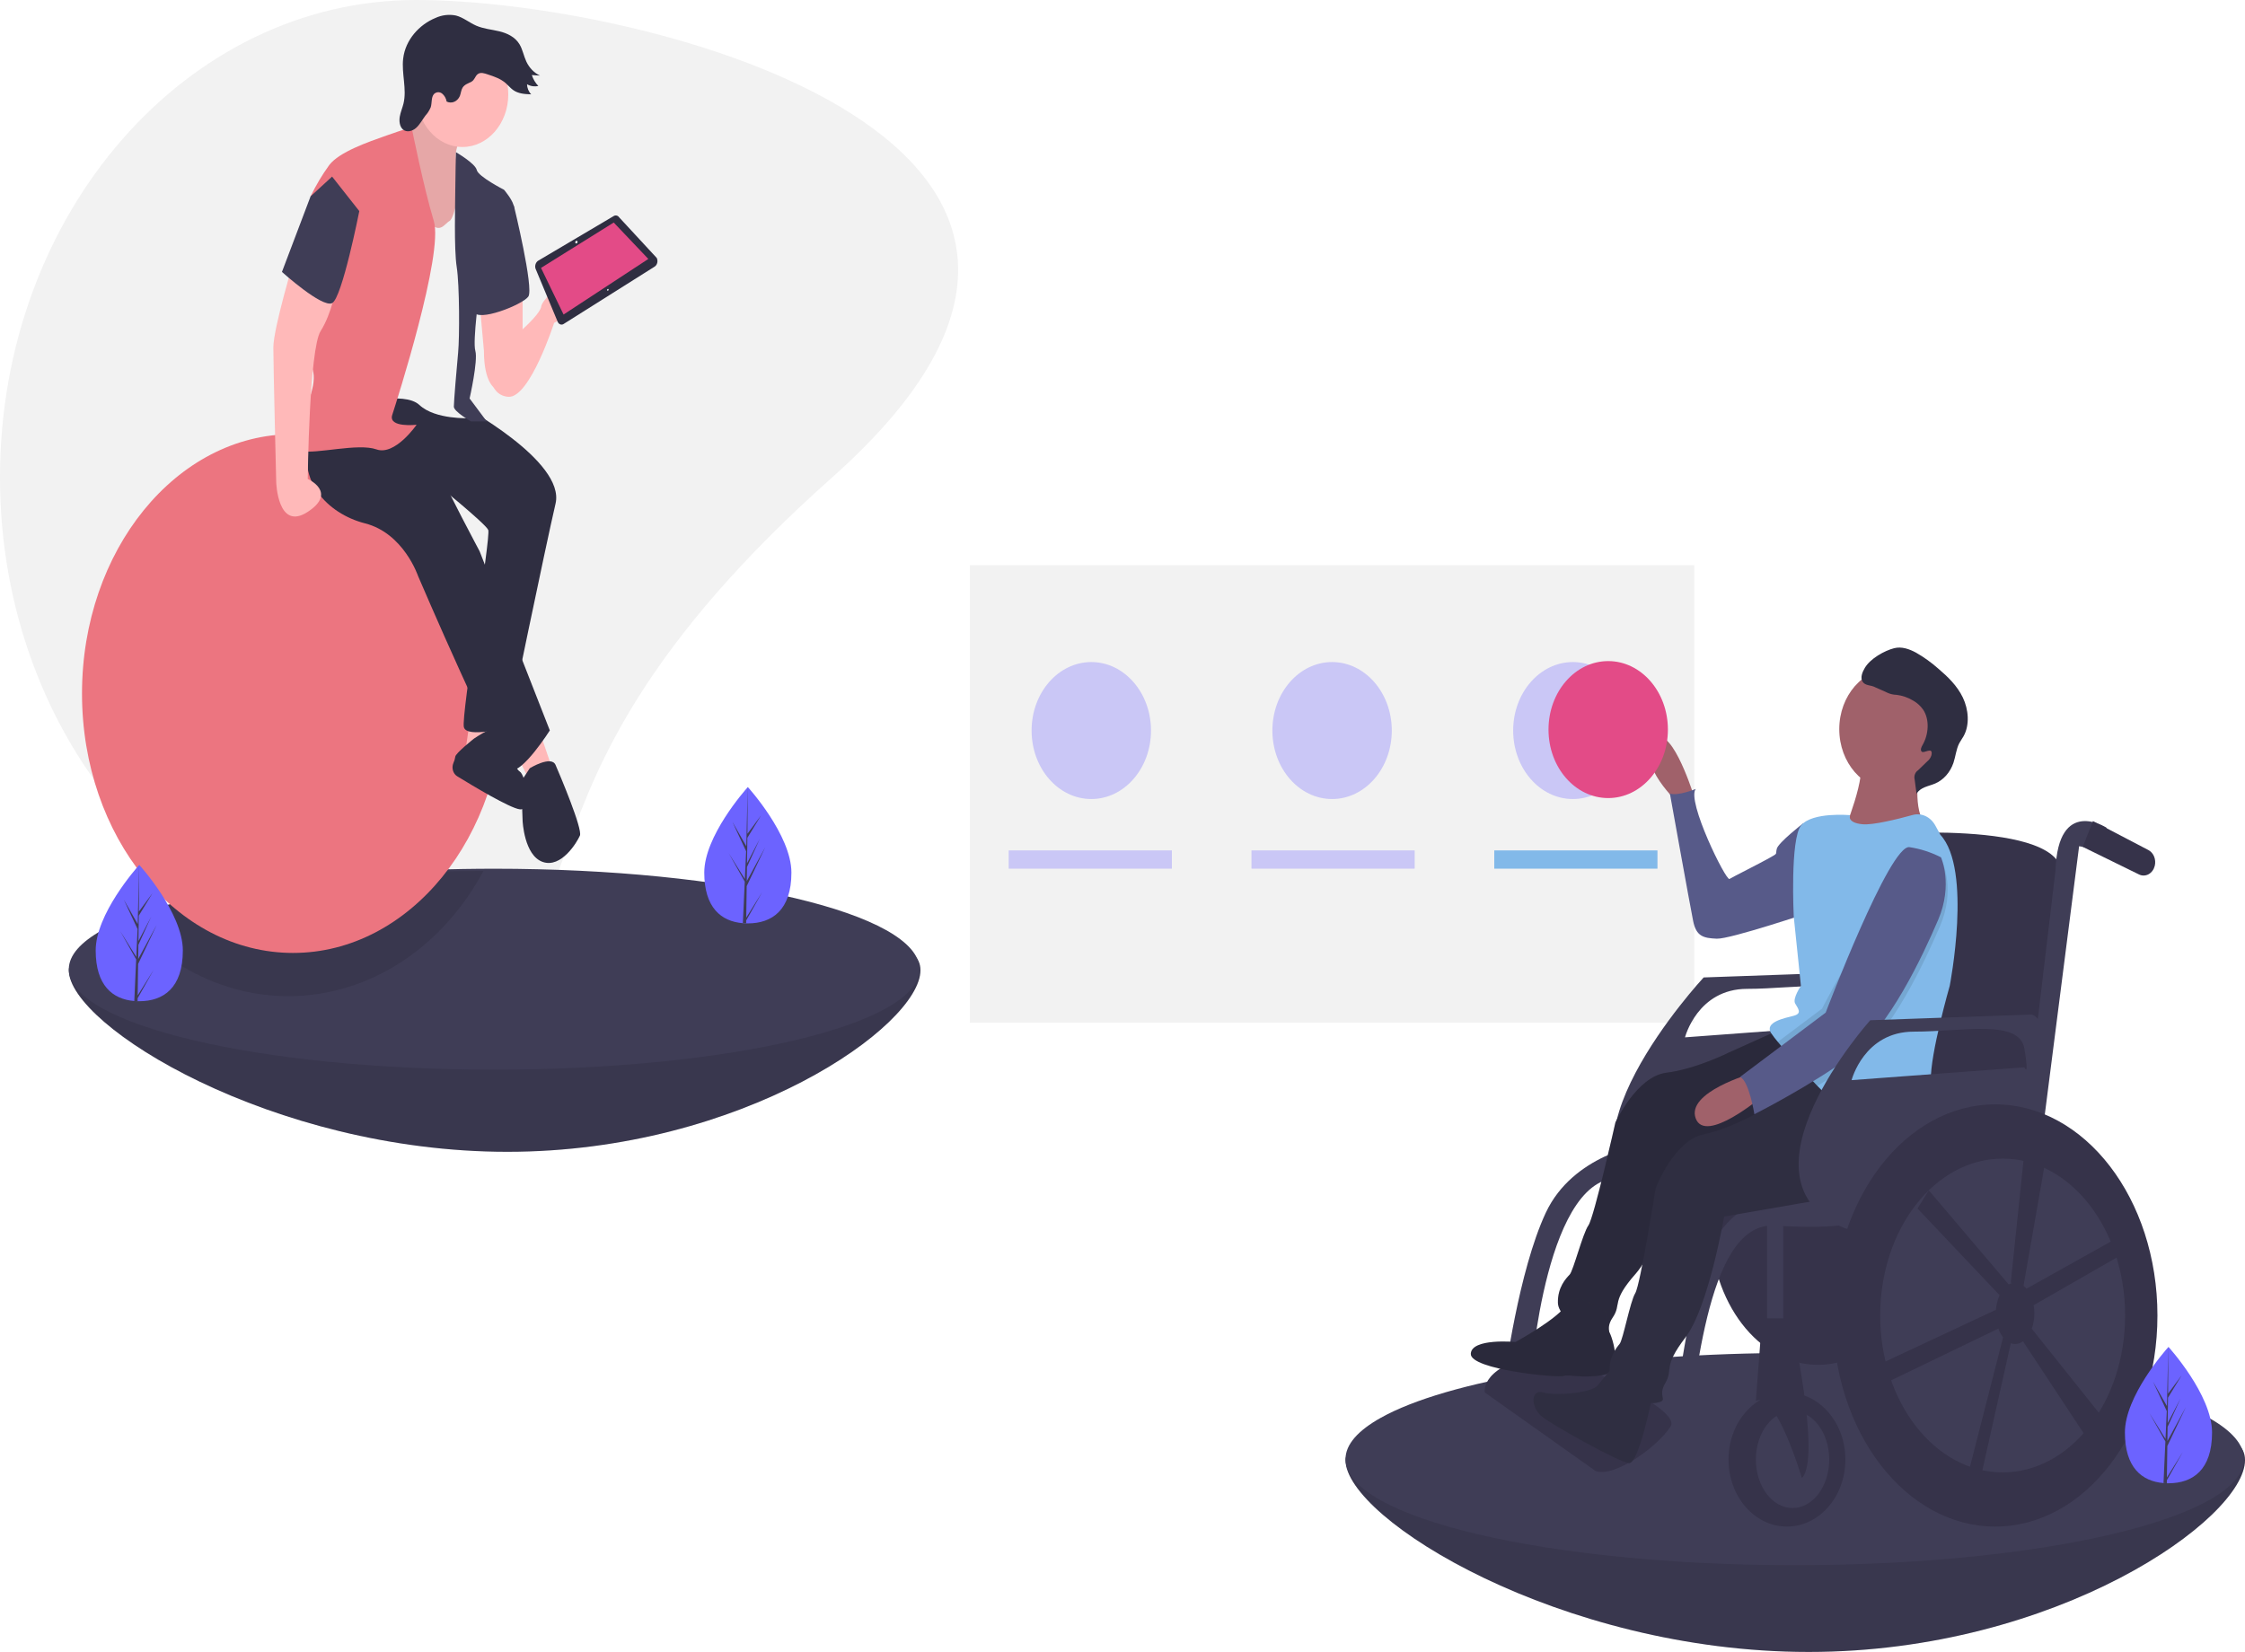 <svg width="303" height="223" viewBox="0 0 303 223" fill="none" xmlns="http://www.w3.org/2000/svg">
<g clip-path="url(#clip0)">
<path d="M112.319 64.443C61.644 109.502 87.176 128.885 56.16 128.885C25.143 128.885 0 100.033 0 64.443C0 28.852 25.143 0 56.16 0C87.176 0 162.995 19.383 112.319 64.443Z" fill="#F2F2F2"/>
<path d="M124.23 130.974C124.23 138.463 100.181 155.485 68.475 155.485C36.77 155.485 9.288 138.463 9.288 130.974C9.288 129.101 11.98 131.427 14.882 129.806C23.332 125.081 43.482 128.564 66.351 128.37C67.056 128.363 67.764 128.359 68.475 128.359C100.181 128.359 124.23 123.485 124.23 130.974Z" fill="#3F3D56"/>
<path opacity="0.1" d="M124.23 130.974C124.23 138.463 100.181 155.485 68.475 155.485C36.77 155.485 9.288 138.463 9.288 130.974C9.288 129.101 11.98 131.427 14.882 129.806C23.332 125.081 43.482 128.564 66.351 128.37C67.056 128.363 67.764 128.359 68.475 128.359C100.181 128.359 124.23 123.485 124.23 130.974Z" fill="black"/>
<path d="M124.103 130.834C124.103 138.323 98.401 144.397 66.695 144.397C34.99 144.397 9.288 138.323 9.288 130.834C9.288 128.96 10.892 127.179 13.795 125.559C22.245 120.834 41.702 117.476 64.571 117.281C65.276 117.274 65.984 117.271 66.695 117.271C98.401 117.271 124.103 123.345 124.103 130.834Z" fill="#3F3D56"/>
<path opacity="0.1" d="M65.253 117.56C62.815 122.121 59.508 125.99 55.581 128.877C51.654 131.763 47.208 133.592 42.577 134.226C37.946 134.86 33.25 134.282 28.841 132.537C24.433 130.792 20.425 127.924 17.12 124.148C25.13 120.387 43.575 117.714 65.253 117.56Z" fill="black"/>
<path d="M39.549 128.639C55.279 128.639 68.03 112.962 68.03 93.623C68.03 74.284 55.279 58.607 39.549 58.607C23.819 58.607 11.068 74.284 11.068 93.623C11.068 112.962 23.819 128.639 39.549 128.639Z" fill="#EC7580"/>
<path d="M70.534 39.368V47.577L66.861 52.458C66.861 52.458 65.314 51.792 65.314 47.355L64.734 40.921L70.534 39.368Z" fill="#FFB9B9"/>
<path d="M66.861 47.577C66.861 47.577 72.855 42.918 73.048 41.365C73.241 39.812 81.748 32.713 80.395 37.15C79.041 41.587 74.788 43.583 74.788 43.583C74.788 43.583 71.501 53.789 68.601 53.567C65.701 53.345 65.701 49.13 66.861 47.577Z" fill="#FFB9B9"/>
<path d="M63.381 97.494L62.801 101.488L65.894 100.6V97.494H63.381Z" fill="#FFB9B9"/>
<path d="M63.961 99.713C63.961 99.713 67.536 97.282 67.682 98.386C67.828 99.491 69.375 103.706 70.148 104.15C70.921 104.593 71.888 109.474 70.148 109.252C68.8 109.08 63.857 106.114 61.697 104.785C61.431 104.62 61.23 104.345 61.135 104.016C61.041 103.686 61.06 103.328 61.189 103.014C61.316 102.745 61.403 102.454 61.448 102.153C61.448 101.709 63.961 99.713 63.961 99.713Z" fill="#2F2E41"/>
<path d="M62.221 54.676C62.221 54.676 76.335 62.219 74.981 67.987C73.628 73.756 68.601 98.159 68.601 98.159C68.601 98.159 62.995 99.713 62.608 98.159C62.221 96.607 66.281 72.424 65.895 71.537C65.508 70.65 58.354 64.881 58.354 64.881L43.661 57.782L49.847 51.127L62.221 54.676Z" fill="#2F2E41"/>
<path d="M72.855 98.825L74.595 103.928L71.501 105.481L69.568 101.487L72.855 98.825Z" fill="#FFB9B9"/>
<path d="M62.414 18.292C62.414 18.292 60.674 20.954 62.028 22.285C63.381 23.617 62.414 28.497 62.414 28.497L60.674 34.044L53.714 32.491V23.395L54.101 18.958C54.101 18.958 57.581 15.186 57.968 12.302C58.354 9.418 62.414 18.292 62.414 18.292Z" fill="#FFB9B9"/>
<path opacity="0.1" d="M62.414 18.292C62.414 18.292 60.674 20.954 62.028 22.285C63.381 23.617 62.414 28.497 62.414 28.497L60.674 34.044L53.714 32.491V23.395L54.101 18.958C54.101 18.958 57.581 15.186 57.968 12.302C58.354 9.418 62.414 18.292 62.414 18.292Z" fill="black"/>
<path d="M50.814 52.901C50.814 52.901 59.901 64.438 59.901 64.881C59.901 65.325 64.734 74.421 64.734 74.421L74.208 98.603C74.208 98.603 70.535 104.371 68.988 103.928C67.441 103.484 56.421 77.749 56.421 77.749C56.421 77.749 54.487 71.981 49.267 70.65C44.047 69.319 39.987 64.66 41.92 59.335C43.854 54.011 50.814 52.901 50.814 52.901Z" fill="#2F2E41"/>
<path d="M62.414 19.845C65.831 19.845 68.601 16.666 68.601 12.746C68.601 8.825 65.831 5.646 62.414 5.646C58.998 5.646 56.227 8.825 56.227 12.746C56.227 16.666 58.998 19.845 62.414 19.845Z" fill="#FFB9B9"/>
<path d="M62.221 24.282C62.221 24.282 61.448 29.385 60.674 29.828C59.901 30.272 59.321 31.825 57.581 29.607C55.841 27.388 54.294 22.951 54.294 22.951L48.301 31.381L47.721 54.676C47.721 54.676 54.487 52.679 56.614 54.676C58.741 56.673 63.381 56.451 63.381 56.451L62.414 52.014L63.188 44.471L62.994 37.593L62.801 32.713L62.221 24.282Z" fill="#F2F2F2"/>
<path d="M61.54 20.548C61.54 20.548 64.154 22.064 64.348 22.951C64.541 23.838 68.021 25.613 68.021 25.613C68.021 25.613 69.375 27.166 69.375 28.054C69.375 28.941 64.734 39.146 64.734 39.146C64.734 39.146 63.768 46.024 64.154 47.355C64.541 48.686 63.381 53.789 63.381 53.789L65.701 56.895H63.575C63.575 56.895 61.254 55.563 61.254 54.898C61.254 54.232 61.641 49.574 61.834 47.577C62.028 45.58 62.028 38.481 61.641 36.04C61.254 33.6 61.448 27.166 61.448 25.613C61.448 24.06 61.54 20.548 61.54 20.548Z" fill="#3F3D56"/>
<path d="M55.551 17.179C55.551 17.179 54.681 17.405 52.167 18.292C49.654 19.18 45.787 20.511 44.434 22.285C43.484 23.598 42.642 25.009 41.92 26.501L42.694 42.474C42.694 42.474 41.147 45.802 41.34 47.577C41.534 49.352 43.081 49.574 41.92 53.345C40.76 57.117 38.44 60.444 40.567 60.888C42.694 61.332 48.301 59.779 50.814 60.666C53.327 61.554 56.227 57.338 56.227 57.338C56.227 57.338 52.361 57.782 52.941 56.007C53.521 54.232 59.901 34.266 58.548 29.828C57.194 25.391 55.551 17.179 55.551 17.179Z" fill="#EC7580"/>
<path d="M68.408 26.944L69.374 27.832C69.374 27.832 72.081 38.925 71.308 40.034C70.534 41.143 64.348 43.584 63.961 42.031C63.574 40.477 68.408 26.944 68.408 26.944Z" fill="#3F3D56"/>
<path d="M39.794 34.709C39.794 34.709 36.894 44.249 36.894 46.911C36.894 49.574 37.28 65.103 37.28 65.103C37.28 65.103 37.474 71.759 41.534 69.097C45.594 66.434 41.534 64.659 41.534 64.659C41.534 64.659 41.727 47.133 43.274 44.693C44.82 42.252 45.401 38.703 45.401 38.703L39.794 34.709Z" fill="#FFB9B9"/>
<path d="M71.501 103.706C71.501 103.706 74.401 101.931 74.981 103.262C75.561 104.593 78.655 111.914 78.268 112.802C77.882 113.689 75.755 117.239 73.241 116.352C70.728 115.464 70.535 110.805 70.535 110.805L70.341 105.481L71.501 103.706Z" fill="#2F2E41"/>
<path d="M63.626 11.031C63.2 11.261 62.694 11.399 62.426 11.843C62.228 12.173 62.208 12.601 62.063 12.965C61.905 13.326 61.633 13.604 61.303 13.743C60.972 13.882 60.608 13.87 60.284 13.712C60.205 13.27 59.981 12.88 59.659 12.622C59.496 12.499 59.303 12.439 59.108 12.451C58.913 12.463 58.727 12.547 58.577 12.69C58.179 13.126 58.32 13.886 58.134 14.481C57.959 14.899 57.719 15.277 57.425 15.595C57.002 16.156 56.665 16.813 56.155 17.268C55.646 17.724 54.873 17.922 54.367 17.461C53.941 17.074 53.853 16.359 53.956 15.747C54.059 15.135 54.316 14.572 54.46 13.971C54.93 12.018 54.181 9.933 54.413 7.925C54.71 5.352 56.616 3.319 58.743 2.437C59.629 2.023 60.598 1.906 61.539 2.097C62.512 2.346 63.343 3.057 64.275 3.464C65.272 3.898 66.355 3.974 67.398 4.229C68.441 4.483 69.514 4.974 70.119 5.981C70.541 6.684 70.686 7.556 71.036 8.309C71.438 9.168 72.091 9.839 72.879 10.204L71.777 10.132C71.962 10.696 72.263 11.201 72.655 11.603C72.138 11.724 71.601 11.642 71.129 11.371C71.138 11.631 71.192 11.886 71.29 12.121C71.388 12.356 71.527 12.565 71.698 12.736C70.85 12.707 69.955 12.662 69.239 12.14C68.887 11.885 68.601 11.529 68.271 11.24C67.567 10.623 66.693 10.33 65.841 10.049C65.394 9.902 64.856 9.697 64.451 10.027C64.115 10.302 64.061 10.796 63.626 11.031Z" fill="#2F2E41"/>
<path d="M44.821 23.838L41.92 26.501L38.054 36.706C38.054 36.706 43.467 41.587 44.821 40.921C46.174 40.256 48.494 28.497 48.494 28.497L44.821 23.838Z" fill="#3F3D56"/>
<path d="M88.317 36.016L76.114 43.707C76.044 43.761 75.963 43.797 75.879 43.811C75.796 43.826 75.71 43.819 75.628 43.791C75.547 43.764 75.472 43.716 75.408 43.651C75.344 43.587 75.294 43.507 75.26 43.418L72.271 36.248C72.214 36.044 72.223 35.822 72.296 35.625C72.37 35.428 72.502 35.267 72.67 35.173L82.802 29.181C82.927 29.095 83.075 29.064 83.218 29.096C83.361 29.127 83.489 29.218 83.577 29.351L88.638 34.822C88.688 34.924 88.719 35.036 88.73 35.152C88.741 35.268 88.731 35.386 88.701 35.498C88.671 35.609 88.621 35.713 88.555 35.802C88.49 35.891 88.409 35.964 88.317 36.016Z" fill="#2F2E41"/>
<path d="M87.503 34.956L76.063 42.46L73.019 36.164L82.833 30.04L87.503 34.956Z" fill="#E34B87"/>
<path d="M77.904 32.788C77.964 32.706 77.963 32.592 77.902 32.534C77.841 32.475 77.743 32.495 77.684 32.577C77.624 32.658 77.625 32.772 77.686 32.831C77.747 32.889 77.845 32.87 77.904 32.788Z" fill="#F2F2F2"/>
<path d="M82.115 39.194C82.155 39.139 82.154 39.064 82.114 39.025C82.073 38.986 82.008 38.999 81.968 39.053C81.928 39.108 81.929 39.184 81.97 39.222C82.01 39.261 82.076 39.249 82.115 39.194Z" fill="#F2F2F2"/>
<path d="M24.677 128.3C24.677 133.382 22.044 135.157 18.796 135.157C18.721 135.157 18.645 135.155 18.571 135.154C18.42 135.15 18.271 135.142 18.124 135.13C15.192 134.892 12.915 133.026 12.915 128.3C12.915 123.41 18.361 117.238 18.772 116.78L18.772 116.78C18.788 116.762 18.796 116.753 18.796 116.753C18.796 116.753 24.677 123.218 24.677 128.3Z" fill="#6C63FF"/>
<path d="M18.582 134.379L20.733 130.931L18.576 134.758L18.571 135.154C18.42 135.15 18.271 135.142 18.124 135.13L18.355 130.046L18.354 130.006L18.358 129.999L18.38 129.519L16.218 125.682L18.386 129.158L18.392 129.26L18.567 125.419L16.716 121.454L18.589 124.745L18.772 116.78L18.772 116.753V116.78L18.742 123.06L20.584 120.57L18.734 123.601L18.686 127.04L20.406 123.739L18.678 127.547L18.651 129.459L21.148 124.864L18.642 130.126L18.582 134.379Z" fill="#3F3D56"/>
<path d="M106.814 117.795C106.814 122.877 104.182 124.652 100.934 124.652C100.858 124.652 100.783 124.651 100.708 124.649C100.558 124.645 100.409 124.637 100.261 124.625C97.33 124.387 95.053 122.521 95.053 117.795C95.053 112.905 100.499 106.733 100.909 106.275L100.91 106.275C100.926 106.257 100.934 106.248 100.934 106.248C100.934 106.248 106.814 112.713 106.814 117.795Z" fill="#6C63FF"/>
<path d="M100.719 123.874L102.87 120.426L100.714 124.253L100.708 124.649C100.558 124.645 100.408 124.637 100.261 124.625L100.493 119.541L100.491 119.501L100.495 119.494L100.517 119.014L98.356 115.177L100.524 118.653L100.529 118.755L100.704 114.914L98.853 110.95L100.727 114.24L100.909 106.275L100.91 106.248V106.275L100.879 112.555L102.722 110.065L100.872 113.096L100.823 116.536L102.544 113.234L100.816 117.042L100.789 118.954L103.286 114.359L100.779 119.621L100.719 123.874Z" fill="#3F3D56"/>
<path d="M228.67 76.298H130.905V138.068H228.67V76.298Z" fill="#F2F2F2"/>
<path opacity="0.3" d="M147.289 107.864C151.739 107.864 155.346 103.725 155.346 98.618C155.346 93.512 151.739 89.373 147.289 89.373C142.839 89.373 139.231 93.512 139.231 98.618C139.231 103.725 142.839 107.864 147.289 107.864Z" fill="#6C63FF"/>
<path opacity="0.3" d="M179.787 107.864C184.237 107.864 187.845 103.725 187.845 98.618C187.845 93.512 184.237 89.373 179.787 89.373C175.337 89.373 171.73 93.512 171.73 98.618C171.73 103.725 175.337 107.864 179.787 107.864Z" fill="#6C63FF"/>
<path opacity="0.3" d="M212.286 107.864C216.736 107.864 220.343 103.725 220.343 98.618C220.343 93.512 216.736 89.373 212.286 89.373C207.836 89.373 204.228 93.512 204.228 98.618C204.228 103.725 207.836 107.864 212.286 107.864Z" fill="#6C63FF"/>
<path opacity="0.3" d="M158.166 114.799H136.142V117.264H158.166V114.799Z" fill="#6C63FF"/>
<path opacity="0.3" d="M190.934 114.799H168.91V117.264H190.934V114.799Z" fill="#6C63FF"/>
<path d="M223.701 114.799H201.677V117.264H223.701V114.799Z" fill="#82B9E9"/>
<path d="M303 197.111C303 205.021 277.6 223 244.113 223C210.626 223 181.6 205.021 181.6 197.111C181.6 195.133 184.443 197.59 187.509 195.879C196.434 190.888 217.715 194.567 241.869 194.361C242.614 194.354 243.362 194.35 244.113 194.35C277.6 194.35 303 189.202 303 197.111Z" fill="#3F3D56"/>
<path opacity="0.1" d="M303 197.111C303 205.021 277.6 223 244.113 223C210.626 223 181.6 205.021 181.6 197.111C181.6 195.133 184.443 197.59 187.509 195.879C196.434 190.888 217.715 194.567 241.869 194.361C242.614 194.354 243.362 194.35 244.113 194.35C277.6 194.35 303 189.202 303 197.111Z" fill="black"/>
<path d="M302.866 196.963C302.866 204.873 275.72 211.288 242.233 211.288C208.746 211.288 181.6 204.873 181.6 196.963C181.6 194.985 183.294 193.103 186.36 191.392C195.285 186.402 215.835 182.855 239.989 182.65C240.734 182.642 241.482 182.638 242.233 182.638C275.72 182.638 302.866 189.054 302.866 196.963Z" fill="#3F3D56"/>
<path d="M245.374 184.243C253.39 184.243 259.888 175.786 259.888 165.354C259.888 154.922 253.39 146.465 245.374 146.465C237.358 146.465 230.859 154.922 230.859 165.354C230.859 175.786 237.358 184.243 245.374 184.243Z" fill="#36334A"/>
<path d="M251.75 131.177L229.937 131.948C229.937 131.948 207.559 156.047 223.499 162.593C223.499 162.593 246.213 163.717 250.911 159.481C250.911 159.481 256.784 132.91 251.75 131.177ZM250.743 138.302L227.42 140.034C227.42 140.034 229.098 133.488 235.81 133.488C242.521 133.488 250.072 131.755 250.743 135.798C251.415 139.842 250.743 138.302 250.743 138.302Z" fill="#3F3D56"/>
<path d="M274.067 146.388L245.374 145.233L252.086 112.693C252.086 112.693 278.933 110.383 278.262 118.277C277.591 126.171 274.067 146.388 274.067 146.388Z" fill="#36334A"/>
<path d="M246.367 161.943C246.367 161.943 229.098 165.45 222.889 155.053C216.681 144.655 246.381 150.239 246.381 150.239L248.898 158.134L246.367 161.943Z" fill="#36334A"/>
<path d="M241.179 206.077C245.534 206.077 249.065 202.026 249.065 197.028C249.065 192.03 245.534 187.978 241.179 187.978C236.823 187.978 233.292 192.03 233.292 197.028C233.292 202.026 236.823 206.077 241.179 206.077Z" fill="#36334A"/>
<path d="M241.934 203.574C244.668 203.574 246.884 200.643 246.884 197.028C246.884 193.412 244.668 190.481 241.934 190.481C239.2 190.481 236.984 193.412 236.984 197.028C236.984 200.643 239.2 203.574 241.934 203.574Z" fill="#3F3D56"/>
<path d="M284.303 111.73C284.303 111.73 277.759 107.494 277.423 117.507L271.886 164.102H274.235L280.611 114.233C280.611 114.233 283.799 114.811 284.303 114.811C284.806 114.811 284.303 111.73 284.303 111.73Z" fill="#3F3D56"/>
<path d="M290.823 116.872C290.763 117.119 290.658 117.349 290.515 117.545C290.371 117.742 290.192 117.902 289.991 118.013C289.789 118.124 289.569 118.184 289.346 118.19C289.122 118.196 288.9 118.146 288.694 118.045L281.103 114.321L282.48 110.84L289.962 114.751C290.302 114.929 290.576 115.24 290.734 115.629C290.892 116.018 290.923 116.458 290.823 116.872Z" fill="#36334A"/>
<path d="M244.703 160.829C244.703 160.829 232.622 159.289 229.266 172.574C225.91 185.86 226.245 196.065 223.393 195.295C220.54 194.525 214.5 191.829 214.5 191.829L215.003 195.872C215.003 195.872 225.574 202.034 227.252 195.487C228.93 188.941 229.937 164.873 239.501 165.45C249.066 166.028 250.744 164.873 250.744 164.873L244.703 160.829Z" fill="#3F3D56"/>
<path d="M221.715 154.475C221.715 154.475 212.318 155.823 208.627 163.717C204.935 171.612 203.089 185.86 203.089 185.86H206.613C206.613 185.86 208.627 157.556 219.198 159.096L221.715 154.475Z" fill="#3F3D56"/>
<path d="M215.338 198.568L200.404 187.978C200.404 187.978 199.565 184.127 209.13 182.587C209.13 182.587 227.213 189.844 225.47 192.569C223.728 195.295 217.855 199.531 215.338 198.568Z" fill="#36334A"/>
<path d="M243.064 137.702C243.524 138.277 251.986 147.515 251.986 147.515C251.986 147.515 251.145 153.964 242.091 154.764L227.001 156.098C227.001 156.098 224.149 168.109 220.758 171.947C217.367 175.785 218.923 175.999 217.65 177.87C216.377 179.741 218.164 180.243 216.232 180.424C214.3 180.606 210.308 177.926 210.265 175.852C210.222 173.779 211.348 172.592 211.849 172.064C212.35 171.536 213.62 166.489 214.382 165.422C215.144 164.355 218.026 151.517 218.026 151.517C218.026 151.517 220.904 145.306 224.893 144.811C228.882 144.315 233.321 142.089 233.321 142.089" fill="#2F2E41"/>
<path opacity="0.1" d="M243.064 137.702C243.524 138.277 251.986 147.515 251.986 147.515C251.986 147.515 251.145 153.964 242.091 154.764L227.001 156.098C227.001 156.098 224.149 168.109 220.758 171.947C217.367 175.785 218.923 175.999 217.65 177.87C216.377 179.741 218.164 180.243 216.232 180.424C214.3 180.606 210.308 177.926 210.265 175.852C210.222 173.779 211.348 172.592 211.849 172.064C212.35 171.536 213.62 166.489 214.382 165.422C215.144 164.355 218.026 151.517 218.026 151.517C218.026 151.517 220.904 145.306 224.893 144.811C228.882 144.315 233.321 142.089 233.321 142.089" fill="black"/>
<path d="M228.427 106.868C228.427 106.868 225.251 96.966 223.077 100.121C220.904 103.276 226.575 108.457 226.575 108.457L228.427 106.868Z" fill="#A0616A"/>
<path d="M245.155 112.036L243.347 111.158C243.347 111.158 240.028 113.732 239.81 114.568C239.591 115.403 240.065 115.111 238.761 115.846C237.457 116.581 233.896 118.361 233.423 118.653C232.949 118.946 227.589 108.064 228.871 106.501C228.871 106.501 226.472 107.494 225.379 107.118C225.379 107.118 228.106 122.288 228.521 124.344C228.936 126.4 229.905 126.642 231.711 126.717C233.517 126.793 244.484 123.1 244.484 123.1L245.155 112.036Z" fill="#575A89"/>
<path d="M216.866 177.235C216.866 177.235 216.774 179.388 217.087 179.635C217.401 179.882 219.335 185.119 216.355 185.624C213.375 186.129 211.739 185.472 211.018 185.75C210.297 186.028 198.417 184.903 198.509 182.751C198.6 180.599 204.54 181.161 204.54 181.161C204.54 181.161 210.424 177.971 211.525 175.982C212.627 173.992 216.866 177.235 216.866 177.235Z" fill="#2F2E41"/>
<path opacity="0.1" d="M216.866 177.235C216.866 177.235 216.774 179.388 217.087 179.635C217.401 179.882 219.335 185.119 216.355 185.624C213.375 186.129 211.739 185.472 211.018 185.75C210.297 186.028 198.417 184.903 198.509 182.751C198.6 180.599 204.54 181.161 204.54 181.161C204.54 181.161 210.424 177.971 211.525 175.982C212.627 173.992 216.866 177.235 216.866 177.235Z" fill="black"/>
<path d="M222.996 188.572C222.996 188.572 221.189 197.605 219.863 197.513C218.538 197.421 209.181 192.196 208.03 191.161C206.552 189.832 206.61 187.484 208.307 187.977C210.004 188.47 214.803 188.028 215.618 187.033L217.716 184.476L222.996 188.572Z" fill="#2F2E41"/>
<path d="M241.519 138.384C242.014 138.919 257.073 153.578 257.073 153.578C257.073 153.578 256.643 160.079 247.664 161.633L232.698 164.222C232.698 164.222 230.614 176.439 227.475 180.55C224.336 184.661 225.902 184.745 224.751 186.717C223.6 188.689 225.414 189.04 223.498 189.382C221.583 189.725 217.432 187.384 217.257 185.32C217.083 183.256 218.132 181.978 218.598 181.41C219.064 180.841 220.011 175.702 220.703 174.574C221.395 173.446 223.457 160.402 223.457 160.402C223.457 160.402 225.933 153.967 229.881 153.141C233.828 152.314 238.113 149.723 238.113 149.723" fill="#2F2E41"/>
<path d="M255.381 106.627C259.324 106.627 262.521 102.958 262.521 98.433C262.521 93.908 259.324 90.239 255.381 90.239C251.437 90.239 248.24 93.908 248.24 98.433C248.24 102.958 251.437 106.627 255.381 106.627Z" fill="#A0616A"/>
<path d="M259.124 103.548C259.124 103.548 258.053 108.553 259.684 111.119C261.315 113.684 248.775 112.463 248.775 112.463C248.775 112.463 252.169 104.341 250.917 102.452C249.664 100.563 259.124 103.548 259.124 103.548Z" fill="#A0616A"/>
<path d="M243.094 111.418C241.58 113.264 242.096 123.735 242.096 123.735L243.064 133.086C243.064 133.086 241.906 134.783 242.284 135.459C242.663 136.136 243.282 136.805 242.087 137.122C240.893 137.44 238.14 137.949 239.021 139.437C239.309 139.858 239.617 140.261 239.944 140.643C240.225 140.984 240.559 141.379 240.937 141.82C241.823 142.847 242.95 144.109 244.199 145.44C244.553 145.82 244.916 146.203 245.288 146.589C250.056 151.539 255.985 156.778 257.212 154.263C259.266 150.052 260.693 149.45 260.599 145.865C260.504 142.28 263.149 133.08 263.149 133.08C263.149 133.08 266.223 117.378 261.89 112.698L261.213 111.455C260.899 110.877 260.434 110.427 259.884 110.169C259.334 109.911 258.728 109.857 258.15 110.017C256.036 110.597 252.794 111.398 251.389 111.268C249.219 111.067 249.695 110.043 249.695 110.043C249.695 110.043 244.609 109.571 243.094 111.418Z" fill="#82B9E9"/>
<path d="M236.399 144.91C236.399 144.91 227.565 147.425 228.861 150.968C230.157 154.511 237.804 148.036 237.804 148.036L236.399 144.91Z" fill="#A0616A"/>
<path d="M259.332 101.431C259.157 101.186 259.331 100.829 259.484 100.565C260.303 99.153 260.46 97.142 259.558 95.797C259.203 95.296 258.758 94.888 258.254 94.6C257.546 94.169 256.774 93.897 255.978 93.798C255.554 93.791 255.135 93.696 254.741 93.518C254.492 93.373 253.317 92.901 253.065 92.764C252.51 92.461 251.739 92.592 251.384 92.017C251.044 91.468 251.361 90.715 251.691 90.157C252.444 88.887 254.346 87.835 255.652 87.501C256.643 87.248 257.678 87.604 258.597 88.101C259.656 88.704 260.66 89.425 261.596 90.254C262.881 91.346 264.147 92.557 264.919 94.164C265.69 95.772 265.876 97.865 265.004 99.404C264.823 99.724 264.601 100.013 264.431 100.342C264.016 101.144 263.941 102.114 263.648 102.984C263.43 103.619 263.098 104.196 262.674 104.675C262.25 105.155 261.743 105.527 261.186 105.768C260.293 106.147 259.194 106.251 258.667 107.161L258.42 105.264C258.356 105.025 258.365 104.768 258.446 104.536C258.528 104.304 258.676 104.11 258.866 103.988L260.131 102.766C260.383 102.569 260.574 102.286 260.678 101.957C260.951 100.647 259.626 101.838 259.332 101.431Z" fill="#2F2E41"/>
<path opacity="0.1" d="M246.668 137.516L240.937 141.82C242.074 143.139 243.609 144.845 245.288 146.589C246.878 145.607 248.501 144.543 249.952 143.474C255.261 139.564 259.813 129.745 261.853 124.982C263.892 120.219 262.232 116.551 262.232 116.551C260.881 115.864 259.452 115.402 257.987 115.18C255.329 114.72 246.668 137.516 246.668 137.516Z" fill="black"/>
<path opacity="0.1" d="M245.911 136.162L239.944 140.643C240.225 140.984 240.559 141.379 240.937 141.82C241.823 142.847 242.95 144.109 244.199 145.44C245.894 144.402 247.643 143.263 249.195 142.12C254.504 138.21 259.056 128.392 261.096 123.629C263.135 118.866 257.648 120.574 257.648 120.574C257.648 120.574 260.495 119.095 257.837 118.635C255.179 118.175 245.911 136.162 245.911 136.162Z" fill="black"/>
<path d="M261.97 115.732C261.97 115.732 263.63 119.4 261.591 124.163C259.551 128.926 254.999 138.745 249.69 142.655C244.38 146.566 236.784 150.417 236.784 150.417C236.784 150.417 236.064 145.888 234.848 145.378L246.406 136.697C246.406 136.697 255.066 113.901 257.724 114.361C259.189 114.583 260.619 115.045 261.97 115.732Z" fill="#575A89"/>
<path d="M238.494 164.103V186.63H240.676V163.717L238.494 164.103Z" fill="#3F3D56"/>
<path d="M241.682 177.966C241.682 177.966 245.877 196.835 243.193 199.531C243.193 199.531 239.669 187.593 236.984 189.133L237.823 177.966H241.682Z" fill="#36334A"/>
<path d="M274.235 136.954L252.421 137.724C252.421 137.724 233.125 159.289 249.065 165.835C249.065 165.835 268.698 169.494 273.396 165.258C273.396 165.258 279.269 138.687 274.235 136.954ZM273.228 144.078L249.904 145.811C249.904 145.811 251.582 139.264 258.294 139.264C265.006 139.264 272.557 137.531 273.228 141.575C273.899 145.618 273.228 144.078 273.228 144.078V144.078Z" fill="#3F3D56"/>
<path d="M269.285 206.077C281.379 206.077 291.182 193.319 291.182 177.581C291.182 161.842 281.379 149.084 269.285 149.084C257.191 149.084 247.387 161.842 247.387 177.581C247.387 193.319 257.191 206.077 269.285 206.077Z" fill="#36334A"/>
<path d="M270.292 198.761C279.42 198.761 286.82 189.278 286.82 177.581C286.82 165.883 279.42 156.401 270.292 156.401C261.163 156.401 253.764 165.883 253.764 177.581C253.764 189.278 261.163 198.761 270.292 198.761Z" fill="#3F3D56"/>
<path d="M274.571 177.292C274.57 176.922 274.538 176.554 274.475 176.192L286.82 169.109L285.981 166.991L273.51 173.962C273.385 173.814 273.246 173.68 273.096 173.565L273.106 173.567L276.752 152.742L273.526 152.658L271.382 173.152L271.588 173.202C271.421 173.241 271.26 173.304 271.107 173.39L260.322 160.687L258.798 163.14L269.879 174.838C269.601 175.45 269.434 176.121 269.388 176.809L253.764 184.127L253.428 187.208L269.715 179.348C269.866 179.781 270.082 180.18 270.351 180.529L265.342 200.108H267.188L271.392 181.326C271.579 181.395 271.774 181.43 271.97 181.432C272.348 181.428 272.718 181.3 273.036 181.065L281.786 194.332L284.47 192.214L274.219 179.364C274.454 178.707 274.574 178.003 274.571 177.292Z" fill="#36334A"/>
<path d="M217.053 107.734C221.503 107.734 225.111 103.595 225.111 98.488C225.111 93.382 221.503 89.242 217.053 89.242C212.603 89.242 208.996 93.382 208.996 98.488C208.996 103.595 212.603 107.734 217.053 107.734Z" fill="#E34B87"/>
<path d="M298.554 193.372C298.554 198.454 295.921 200.229 292.673 200.229C292.598 200.229 292.522 200.227 292.448 200.226C292.297 200.222 292.148 200.214 292.001 200.202C289.069 199.964 286.792 198.098 286.792 193.372C286.792 188.482 292.238 182.31 292.649 181.852L292.649 181.852C292.665 181.834 292.673 181.825 292.673 181.825C292.673 181.825 298.554 188.29 298.554 193.372Z" fill="#6C63FF"/>
<path d="M292.459 199.451L294.61 196.003L292.453 199.83L292.448 200.226C292.297 200.222 292.148 200.214 292.001 200.202L292.232 195.118L292.231 195.078L292.235 195.071L292.257 194.591L290.095 190.754L292.263 194.23L292.269 194.332L292.443 190.491L290.593 186.526L292.466 189.817L292.649 181.852L292.649 181.825V181.852L292.619 188.132L294.461 185.642L292.611 188.673L292.563 192.112L294.283 188.811L292.555 192.619L292.528 194.531L295.025 189.936L292.519 195.198L292.459 199.451Z" fill="#3F3D56"/>
</g>
<defs>
<clipPath id="clip0">
<rect width="303" height="223" fill="white"/>
</clipPath>
</defs>
</svg>
